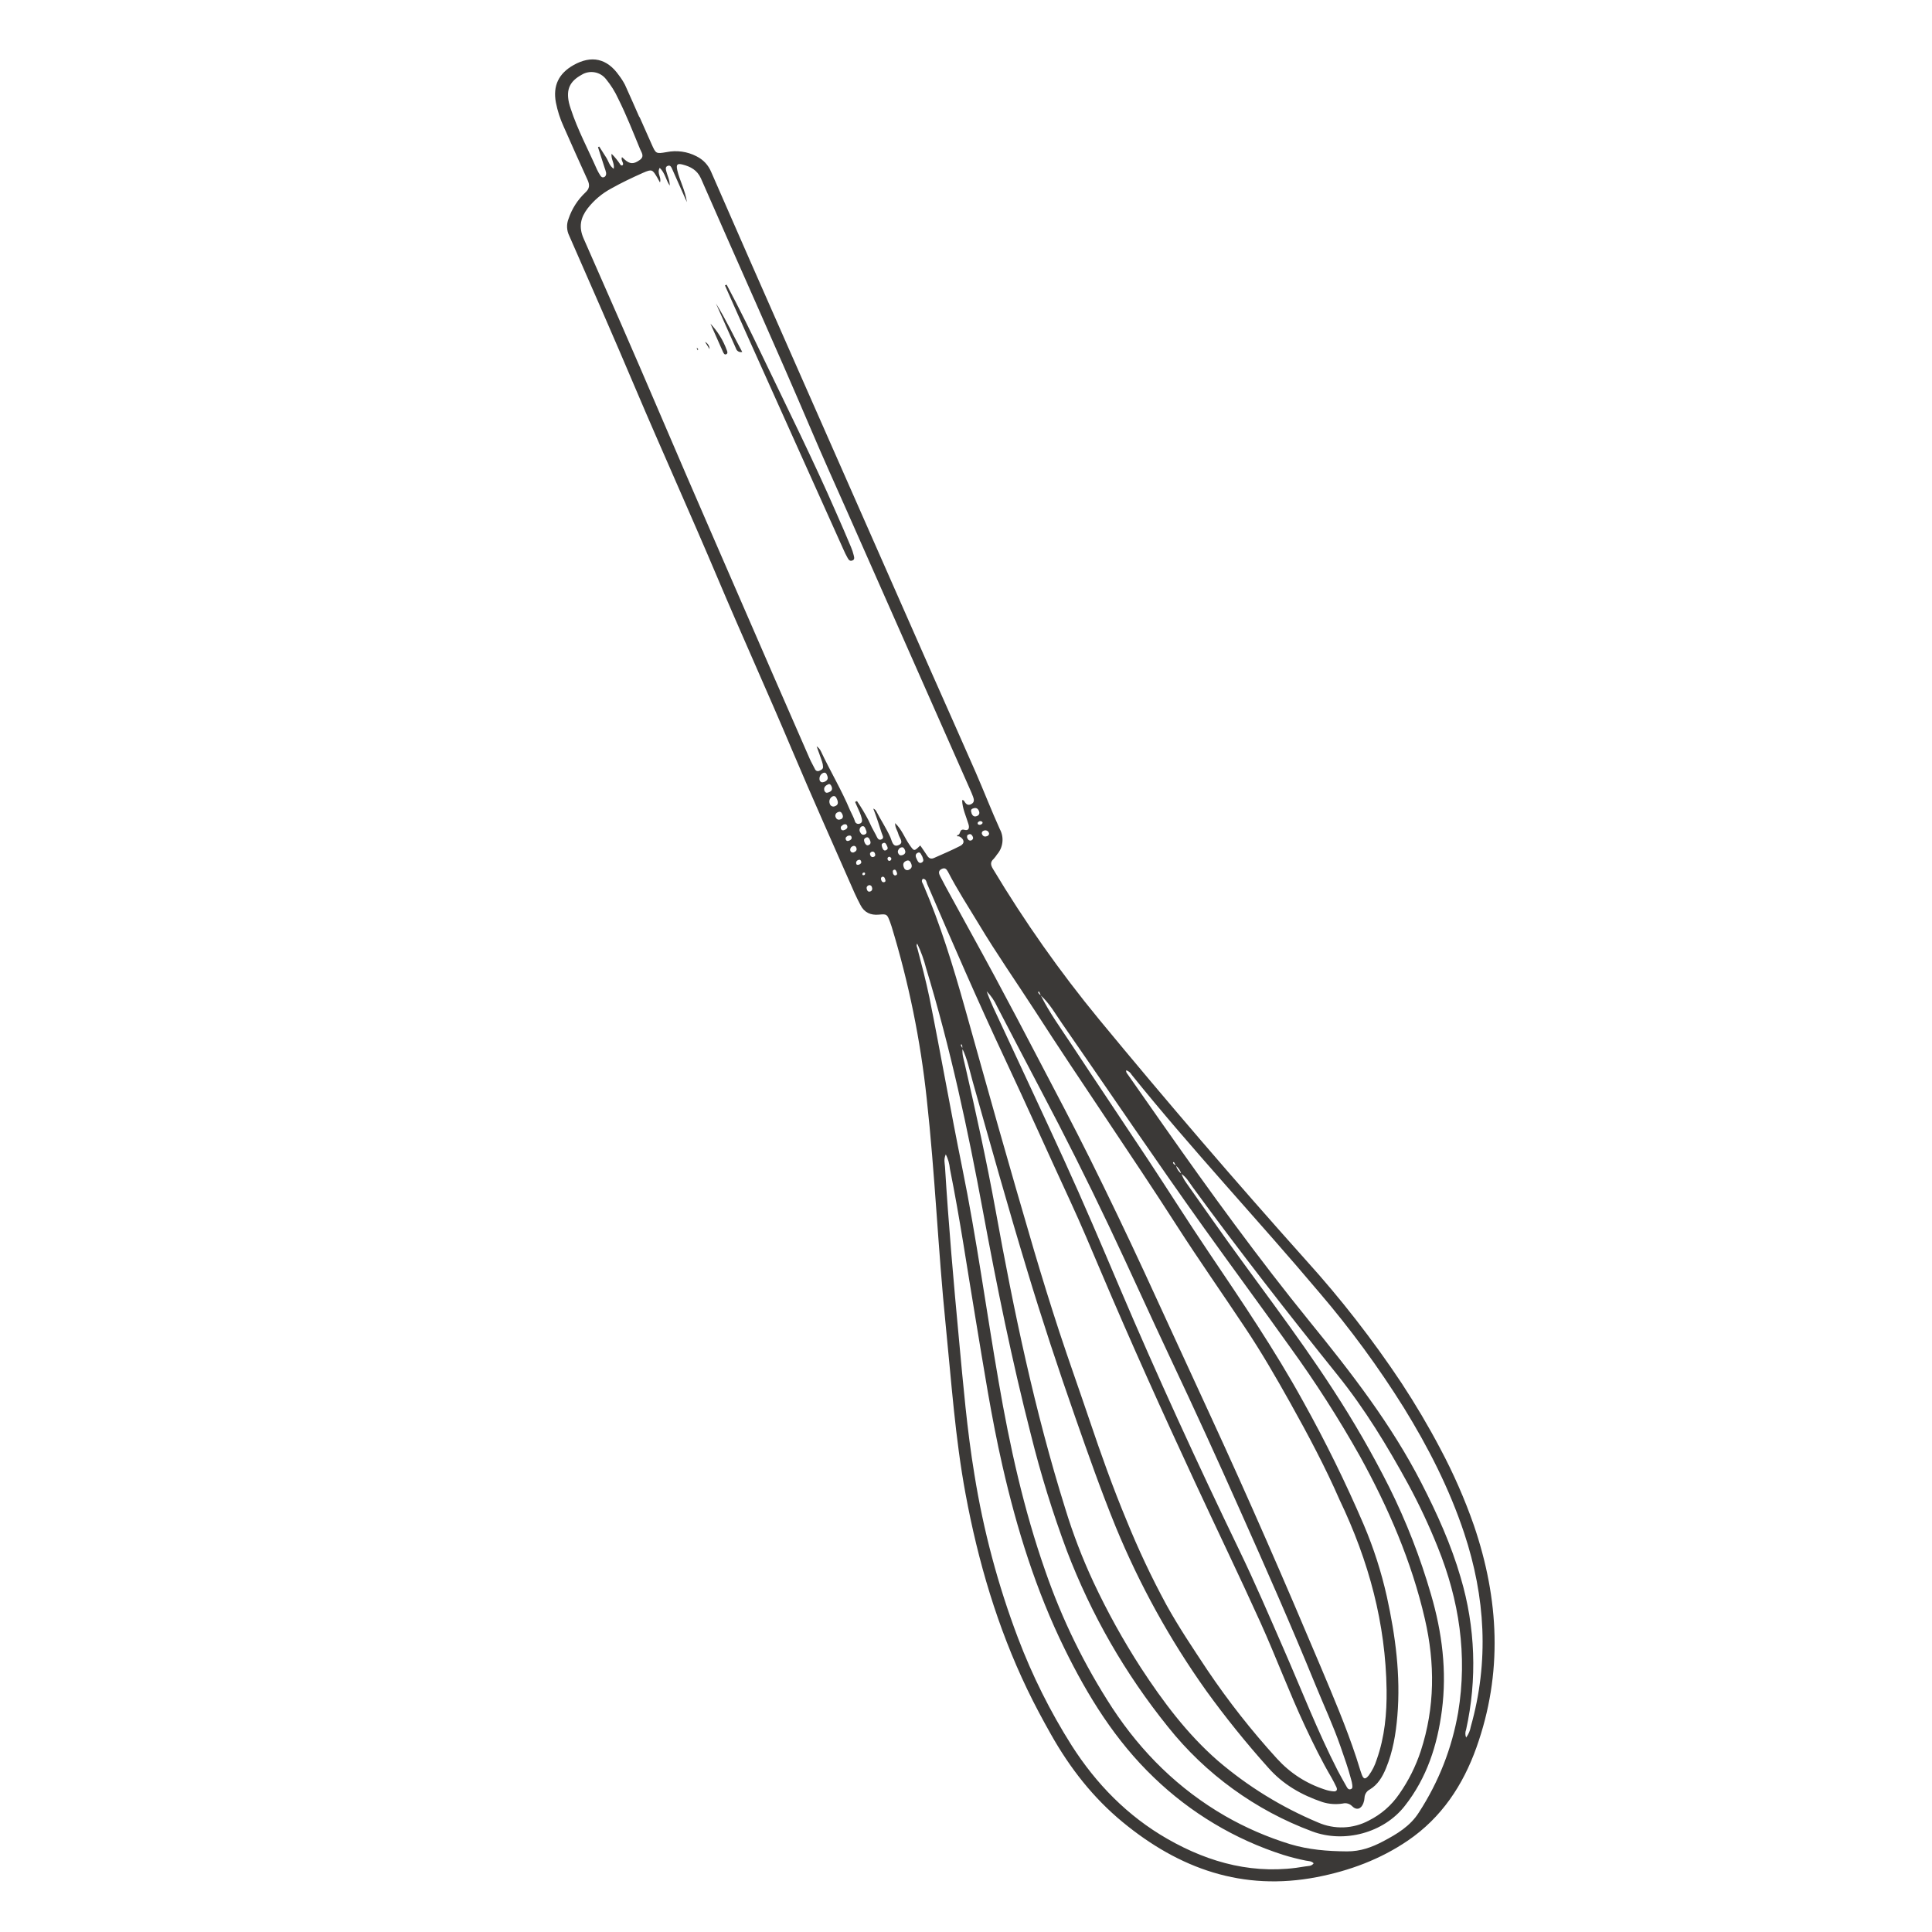 <svg xmlns="http://www.w3.org/2000/svg" xmlns:xlink="http://www.w3.org/1999/xlink" width="500" zoomAndPan="magnify" viewBox="0 0 375 375" height="500" preserveAspectRatio="xMidYMid meet" version="1.0"><defs><clipPath id="67dbbb5221"><path d="M 107 11 L 291 11 L 291 366 L 107 366 Z M 107 11 " clip-rule="nonzero"/></clipPath><clipPath id="06969b77e8"><path d="M 307.617 343.406 L 222.629 381.172 L 67.309 31.625 L 152.297 -6.137 Z M 307.617 343.406 " clip-rule="nonzero"/></clipPath><clipPath id="1b785b1041"><path d="M 307.617 343.406 L 222.629 381.172 L 67.309 31.625 L 152.297 -6.137 Z M 307.617 343.406 " clip-rule="nonzero"/></clipPath><clipPath id="1cf6c51376"><path d="M 140 55 L 166 55 L 166 109 L 140 109 Z M 140 55 " clip-rule="nonzero"/></clipPath><clipPath id="80e3ab2a2f"><path d="M 307.617 343.406 L 222.629 381.172 L 67.309 31.625 L 152.297 -6.137 Z M 307.617 343.406 " clip-rule="nonzero"/></clipPath><clipPath id="6b789d96de"><path d="M 307.617 343.406 L 222.629 381.172 L 67.309 31.625 L 152.297 -6.137 Z M 307.617 343.406 " clip-rule="nonzero"/></clipPath><clipPath id="1814e1d866"><path d="M 138 58 L 145 58 L 145 69 L 138 69 Z M 138 58 " clip-rule="nonzero"/></clipPath><clipPath id="1f0fd1afa6"><path d="M 307.617 343.406 L 222.629 381.172 L 67.309 31.625 L 152.297 -6.137 Z M 307.617 343.406 " clip-rule="nonzero"/></clipPath><clipPath id="600790e3b0"><path d="M 307.617 343.406 L 222.629 381.172 L 67.309 31.625 L 152.297 -6.137 Z M 307.617 343.406 " clip-rule="nonzero"/></clipPath><clipPath id="0d465119c8"><path d="M 137 62 L 142 62 L 142 69 L 137 69 Z M 137 62 " clip-rule="nonzero"/></clipPath><clipPath id="9ea5706a7a"><path d="M 307.617 343.406 L 222.629 381.172 L 67.309 31.625 L 152.297 -6.137 Z M 307.617 343.406 " clip-rule="nonzero"/></clipPath><clipPath id="767f3d4e88"><path d="M 307.617 343.406 L 222.629 381.172 L 67.309 31.625 L 152.297 -6.137 Z M 307.617 343.406 " clip-rule="nonzero"/></clipPath><clipPath id="1c4ebaae19"><path d="M 136 66 L 138 66 L 138 68 L 136 68 Z M 136 66 " clip-rule="nonzero"/></clipPath><clipPath id="777dacef66"><path d="M 307.617 343.406 L 222.629 381.172 L 67.309 31.625 L 152.297 -6.137 Z M 307.617 343.406 " clip-rule="nonzero"/></clipPath><clipPath id="8b1ba9ecde"><path d="M 307.617 343.406 L 222.629 381.172 L 67.309 31.625 L 152.297 -6.137 Z M 307.617 343.406 " clip-rule="nonzero"/></clipPath><clipPath id="5e903c3035"><path d="M 135 67 L 136 67 L 136 68 L 135 68 Z M 135 67 " clip-rule="nonzero"/></clipPath><clipPath id="25db5fcbbf"><path d="M 307.617 343.406 L 222.629 381.172 L 67.309 31.625 L 152.297 -6.137 Z M 307.617 343.406 " clip-rule="nonzero"/></clipPath><clipPath id="6dd58e8ebf"><path d="M 307.617 343.406 L 222.629 381.172 L 67.309 31.625 L 152.297 -6.137 Z M 307.617 343.406 " clip-rule="nonzero"/></clipPath></defs><g clip-path="url(#67dbbb5221)"><g clip-path="url(#06969b77e8)"><g clip-path="url(#1b785b1041)"><path fill="#3b3937" d="M 124.141 22.719 C 124.898 24.426 125.656 26.137 126.414 27.844 C 127.309 29.852 127.273 29.887 129.371 29.527 C 130.355 29.328 131.344 29.293 132.34 29.43 C 133.332 29.566 134.277 29.863 135.168 30.324 C 136.516 30.996 137.477 32.023 138.055 33.41 C 143.023 44.793 148.02 56.172 153.043 67.539 C 162.188 88.297 171.332 109.047 180.48 129.797 C 183.465 136.52 186.453 143.246 189.414 149.98 C 191.004 153.629 192.441 157.348 194.082 160.969 C 194.289 161.355 194.434 161.766 194.516 162.195 C 194.598 162.629 194.613 163.062 194.562 163.496 C 194.512 163.934 194.398 164.352 194.223 164.754 C 194.043 165.156 193.812 165.523 193.523 165.855 C 193.324 166.16 193.105 166.449 192.859 166.719 C 192.188 167.324 192.273 167.891 192.715 168.621 C 198.859 178.875 205.727 188.617 213.32 197.848 C 226.391 213.703 239.781 229.289 253.492 244.609 C 260.262 252.09 266.438 260.031 272.027 268.43 C 274.738 272.562 277.258 276.809 279.559 281.188 C 282.117 285.984 284.293 290.949 286.086 296.082 C 290.969 310.387 291.715 324.773 286.578 339.18 C 283.969 346.504 279.793 352.809 273.27 357.254 C 267.918 360.895 261.973 363.109 255.586 364.348 C 241.207 367.121 228.898 362.723 217.922 353.68 C 212.176 348.953 207.672 343.168 204.023 336.699 C 202.391 333.812 200.824 330.895 199.391 327.91 C 193.586 315.82 189.836 303.078 187.402 289.91 C 185.398 279.102 184.664 268.148 183.562 257.23 C 182.078 242.59 181.492 227.895 179.875 213.25 C 178.664 201.887 176.387 190.738 173.051 179.809 C 172.961 179.523 172.863 179.234 172.758 178.957 C 172.176 177.441 172.168 177.387 170.582 177.531 C 168.996 177.676 167.75 177.129 167.008 175.652 C 166.629 174.898 166.227 174.152 165.891 173.383 C 161.84 164.16 157.711 154.969 153.789 145.695 C 149.055 134.461 144.008 123.375 139.266 112.148 C 134.055 99.816 128.527 87.617 123.297 75.289 C 119.109 65.398 114.793 55.574 110.48 45.742 C 110.227 45.23 110.094 44.688 110.07 44.117 C 110.047 43.547 110.145 42.996 110.355 42.465 C 111.023 40.488 112.121 38.781 113.641 37.344 C 114.449 36.598 114.492 35.906 114.055 34.949 C 112.465 31.5 110.941 28.016 109.395 24.547 C 108.715 23.062 108.219 21.516 107.902 19.914 C 107.281 16.656 108.438 14.258 111.324 12.633 C 114.816 10.664 117.832 11.34 120.137 14.625 C 120.578 15.199 120.969 15.809 121.305 16.453 C 122.266 18.531 123.164 20.645 124.098 22.738 Z M 228.258 226.238 C 228.422 226.887 228.773 227.414 229.305 227.816 C 229.539 228.441 229.848 229.023 230.238 229.566 C 231.984 232.02 233.719 234.488 235.453 236.953 C 243.176 247.953 251.5 258.523 258.805 269.82 C 262.762 275.887 266.367 282.148 269.625 288.613 C 272.965 295.328 275.676 302.285 277.758 309.488 C 279.918 316.855 280.867 324.359 279.867 332.008 C 278.988 338.75 276.957 345.082 272.668 350.527 C 268.57 355.773 260.91 357.812 254.68 355.469 C 249.188 353.422 244.07 350.68 239.328 347.242 C 234.586 343.805 230.387 339.797 226.734 335.219 C 218.383 324.855 211.832 313.453 207.082 301.02 C 204.316 293.613 201.984 286.074 200.082 278.402 C 196.414 264.09 193.477 249.621 190.789 235.094 C 187.848 219.207 184.473 203.41 179.758 187.934 C 179.34 186.281 178.766 184.688 178.027 183.152 C 177.793 183.535 177.996 183.801 178.062 184.066 C 178.891 187.215 179.719 190.363 180.383 193.547 C 182.602 204.547 184.512 215.586 186.75 226.574 C 189.566 240.395 191.438 254.391 193.852 268.277 C 195.992 280.715 198.707 293 202.891 304.926 C 206.141 314.328 210.48 323.195 215.906 331.527 C 221.598 340.18 228.789 347.27 237.781 352.469 C 241.777 354.762 245.977 356.586 250.379 357.941 C 253.977 359.027 257.668 359.328 261.445 359.352 C 264.102 359.363 266.289 358.547 268.457 357.406 C 271.125 355.996 273.727 354.465 275.41 351.789 C 279.27 345.832 281.809 339.359 283.027 332.371 C 284.855 321.285 283.242 310.617 279.062 300.297 C 277.379 296.094 275.457 292 273.297 288.016 C 269.277 280.668 264.914 273.473 259.656 266.941 C 250.031 254.961 240.566 242.852 231.504 230.43 C 230.836 229.52 230.289 228.48 229.289 227.84 C 229.102 227.207 228.75 226.68 228.238 226.258 C 228.168 226.098 228.086 225.945 227.988 225.801 C 227.914 225.711 227.902 225.426 227.68 225.637 C 227.695 225.746 227.738 225.844 227.812 225.93 C 227.953 226.043 228.102 226.148 228.258 226.238 Z M 186.84 203.539 C 186.699 204.582 187.039 205.566 187.266 206.559 C 189.434 215.957 191.504 225.375 193.234 234.863 C 196.766 254.391 200.816 273.789 206.746 292.754 C 208.242 297.664 210.074 302.445 212.242 307.094 C 214.934 312.836 217.992 318.367 221.43 323.691 C 225.734 330.277 230.395 336.531 236.363 341.742 C 242.23 346.758 248.723 350.758 255.844 353.746 C 256.625 354.086 257.43 354.34 258.266 354.496 C 259.102 354.656 259.941 354.723 260.793 354.691 C 261.641 354.66 262.477 354.531 263.297 354.312 C 264.117 354.09 264.906 353.781 265.656 353.383 C 268.082 352.168 270.062 350.445 271.598 348.207 C 273.402 345.625 274.797 342.836 275.781 339.84 C 278.527 331.402 278.551 322.863 276.574 314.277 C 274 303.082 269.473 292.645 263.949 282.625 C 259.84 275.316 255.324 268.266 250.406 261.477 C 244.914 253.762 239.289 246.16 233.785 238.461 C 224.383 225.324 215.352 211.934 206.145 198.66 C 204.848 196.793 203.73 194.77 202.012 193.211 C 201.957 193.047 201.887 192.887 201.801 192.734 C 201.754 192.629 201.73 192.359 201.496 192.539 C 201.512 192.652 201.555 192.758 201.629 192.844 C 201.75 192.973 201.879 193.094 202.02 193.203 C 203.688 196.562 205.895 199.582 207.953 202.699 C 212.898 210.207 217.914 217.633 222.863 225.125 C 226.812 231.105 230.629 237.172 234.641 243.113 C 241.008 252.559 247.414 261.988 252.91 271.961 C 257.262 279.766 261.195 287.77 264.715 295.98 C 266.629 300.488 268.121 305.129 269.188 309.91 C 270.863 317.535 271.883 325.223 271.227 333.055 C 270.934 336.555 270.363 339.996 269 343.266 C 268.316 344.902 267.445 346.402 265.859 347.348 C 265.562 347.504 265.324 347.723 265.145 348.008 C 264.965 348.293 264.867 348.602 264.852 348.938 C 264.836 349.301 264.762 349.656 264.629 349.996 C 264.191 351.156 263.301 351.441 262.426 350.562 C 262.195 350.328 261.918 350.164 261.598 350.074 C 261.281 349.984 260.961 349.98 260.637 350.062 C 259.305 350.273 257.996 350.184 256.703 349.789 C 252.633 348.418 249.004 346.359 246.133 343.07 C 241.867 338.309 237.863 333.34 234.117 328.16 C 227.066 318.246 221.223 307.664 216.586 296.422 C 213.715 289.383 211.211 282.254 208.695 275.059 C 205.391 265.617 202.25 256.121 199.363 246.547 C 195.672 234.383 192.25 222.133 188.793 209.902 C 188.191 207.762 187.777 205.555 186.781 203.535 C 186.789 203.359 186.789 203.184 186.777 203.008 C 186.75 202.895 186.707 202.793 186.641 202.703 C 186.355 202.77 186.566 202.945 186.59 203.066 C 186.664 203.234 186.75 203.398 186.848 203.555 Z M 186.75 155.316 C 187.031 155.258 187.117 155.434 187.203 155.578 C 187.516 156.102 187.898 156.41 188.531 156.07 C 189.164 155.734 189.074 155.195 188.879 154.66 C 188.688 154.125 188.473 153.652 188.254 153.156 C 180.332 135.242 172.41 117.324 164.48 99.398 C 162.129 94.109 159.75 88.832 157.48 83.504 C 150.512 67.141 143.172 50.941 136.055 34.641 C 135.32 32.992 134.02 32.332 132.469 31.934 C 131.418 31.672 131.223 31.957 131.465 33.059 C 131.93 35.094 133.016 36.938 133.324 39.238 L 132.652 37.723 C 131.918 36.074 131.184 34.418 130.449 32.766 C 130.309 32.445 130.129 32.043 129.668 32.176 C 129.102 32.328 129.219 32.812 129.32 33.219 C 129.539 34.105 130.004 34.93 129.996 36.031 C 129.23 34.887 129.09 33.578 128.051 32.578 C 127.434 33.648 128.461 34.438 128.098 35.414 C 127.898 35.051 127.758 34.789 127.609 34.527 C 126.629 32.871 126.566 32.777 124.762 33.566 C 122.672 34.496 120.59 35.488 118.598 36.609 C 116.82 37.574 115.312 38.848 114.066 40.438 C 112.691 42.246 112.281 44.035 113.281 46.301 C 118.176 57.391 123.039 68.484 127.801 79.629 C 135.117 96.766 142.613 113.82 150.016 130.91 C 152.395 136.387 154.785 141.855 157.184 147.32 C 157.48 147.98 157.852 148.602 158.168 149.25 C 158.199 149.336 158.246 149.414 158.309 149.48 C 158.371 149.547 158.445 149.598 158.531 149.633 C 158.617 149.664 158.703 149.68 158.797 149.672 C 158.887 149.668 158.973 149.645 159.055 149.598 C 159.391 149.449 159.754 149.289 159.754 148.871 C 159.742 148.512 159.676 148.16 159.555 147.816 C 159.223 146.824 158.859 145.844 158.508 144.859 C 158.871 145.098 159.145 145.418 159.332 145.812 C 161.137 149.668 163.348 153.328 164.992 157.266 C 165.305 157.969 165.711 158.66 165.938 159.391 C 165.98 159.578 166.086 159.723 166.25 159.82 C 166.418 159.922 166.594 159.945 166.781 159.895 C 167.328 159.766 167.379 159.352 167.277 158.906 C 167.176 158.496 167.047 158.098 166.883 157.711 C 166.578 157.023 166.273 156.34 165.969 155.656 L 166.34 155.488 C 167.145 156.664 167.875 157.883 168.535 159.145 C 168.977 160.137 169.469 161.105 170.004 162.047 C 170.238 162.469 170.434 163.246 171.113 162.914 C 171.703 162.652 171.23 162.059 171.113 161.629 C 170.605 160.062 170.117 158.492 169.504 156.949 C 169.746 157.043 169.934 157.203 170.066 157.426 C 170.945 159.141 172.023 160.746 172.82 162.512 C 173.125 163.191 173.266 164.5 174.375 164.055 C 175.566 163.586 174.559 162.641 174.379 161.914 C 174.199 161.188 173.723 160.672 173.742 159.766 C 175.086 161.051 175.594 162.641 176.523 163.961 C 177.449 165.277 177.402 165.281 178.621 164.105 C 179.066 164.758 179.52 165.383 179.934 166.039 C 180.27 166.582 180.688 166.805 181.293 166.531 C 183 165.773 184.727 165.039 186.387 164.188 C 187.316 163.707 187.188 162.848 186.195 162.352 C 186.098 162.301 185.949 162.363 185.844 162.324 C 185.781 162.297 185.758 162.25 185.773 162.18 C 185.785 162.113 185.828 162.078 185.898 162.082 C 186.523 162.012 186.125 160.766 187.242 161.082 C 187.988 161.285 188.238 160.75 187.965 159.93 C 187.5 158.383 186.793 156.934 186.75 155.316 Z M 259.988 291.07 C 257.32 284.938 253.934 278.547 250.402 272.23 C 247.633 267.285 244.797 262.379 241.645 257.668 C 237.277 251.094 232.738 244.629 228.469 237.984 C 219.449 223.934 209.926 210.227 200.883 196.188 C 197.242 190.57 193.414 185.09 189.969 179.34 C 187.941 175.988 185.805 172.703 184.008 169.219 C 183.707 168.645 183.387 168.352 182.738 168.688 C 182.086 169.023 182.211 169.527 182.473 170.051 C 182.828 170.746 183.191 171.445 183.57 172.133 C 186.73 177.953 189.969 183.742 193.113 189.586 C 195.973 194.891 198.773 200.227 201.562 205.566 C 204.91 211.98 208.309 218.363 211.527 224.84 C 215.148 232.133 218.668 239.473 222.09 246.859 C 226.383 256.18 230.668 265.492 234.945 274.793 C 242.352 290.84 249.402 307.043 256.266 323.328 C 258.746 329.219 261.258 335.098 263.266 341.172 C 263.629 342.262 263.926 343.367 264.316 344.441 C 264.668 345.383 265.02 345.414 265.676 344.605 C 266.359 343.672 266.871 342.652 267.215 341.547 C 268.773 337.152 269.195 332.594 269.137 327.996 C 268.953 315.18 265.746 303.102 259.988 291.07 Z M 179.109 170.586 C 178.73 171.016 179.07 171.383 179.223 171.738 C 182.531 179.453 184.977 187.449 187.254 195.535 C 189.41 203.184 191.535 210.848 193.711 218.504 C 196.023 226.609 198.344 234.711 200.727 242.789 C 202.285 248.043 203.906 253.285 205.613 258.496 C 207.496 264.219 209.531 269.887 211.457 275.602 C 213.672 282.172 215.992 288.695 218.66 295.098 C 220.93 300.691 223.496 306.145 226.371 311.453 C 228.785 315.832 231.586 319.984 234.344 324.152 C 238.426 330.211 242.926 335.938 247.848 341.336 C 250.426 344.168 253.535 346.176 257.18 347.359 C 257.695 347.531 258.223 347.645 258.766 347.699 C 259.367 347.773 259.695 347.477 259.371 346.828 C 259.051 346.18 258.793 345.637 258.457 345.059 C 256.559 341.836 254.914 338.48 253.328 335.102 C 250.227 328.484 247.68 321.625 244.684 314.992 C 240.531 305.816 236.148 296.754 231.91 287.621 C 225.633 274.113 219.504 260.539 213.691 246.824 C 211.762 242.273 209.836 237.688 207.773 233.223 C 203.496 223.98 199.344 214.676 195.016 205.449 C 189.766 194.258 184.84 182.914 179.957 171.562 C 179.812 171.164 179.773 170.57 179.109 170.578 Z M 183.582 224.059 C 183.137 225.023 183.375 225.742 183.422 226.449 C 184.109 237.641 185.09 248.812 186.137 259.977 C 186.961 268.742 187.691 277.508 189.133 286.199 C 190.875 297.066 193.695 307.648 197.594 317.938 C 200.363 325.234 203.828 332.184 208 338.781 C 212.77 346.254 218.848 352.488 226.59 356.926 C 234.891 361.68 243.73 363.992 253.359 362.27 C 253.922 362.168 254.562 362.266 254.98 361.664 C 254.547 361.199 253.969 361.25 253.465 361.145 C 251.984 360.848 250.523 360.477 249.082 360.031 C 244.379 358.523 239.906 356.504 235.672 353.969 C 231.434 351.434 227.539 348.453 223.984 345.027 C 216.512 337.883 211.156 329.238 206.648 320.051 C 201.086 308.734 197.367 296.773 194.574 284.52 C 192.406 275.059 190.945 265.461 189.344 255.891 C 187.719 246.203 186.316 236.477 184.375 226.848 C 184.285 225.867 184.02 224.938 183.578 224.055 Z M 284.574 337.262 C 285.043 336.629 285.344 335.926 285.477 335.148 C 289.062 322.484 288.305 309.977 284.203 297.598 C 281.34 288.969 277.227 280.926 272.469 273.211 C 267.574 265.379 262.125 257.949 256.125 250.93 C 244.125 236.691 231.332 223.125 219.66 208.617 C 219.418 208.191 219.066 207.902 218.605 207.742 C 218.512 208.121 218.746 208.336 218.918 208.574 L 225.762 218.344 C 234.902 231.371 244.246 244.246 254.277 256.598 C 262.309 266.484 270.09 276.516 275.922 287.906 C 278.953 293.816 281.676 299.844 283.523 306.223 C 284.945 311.012 285.746 315.906 285.926 320.902 C 286.102 325.898 285.652 330.836 284.57 335.719 C 284.375 336.234 284.375 336.75 284.574 337.262 Z M 191.512 192.41 C 192.336 194.727 193.266 196.551 194.129 198.41 C 198.266 207.328 202.453 216.223 206.539 225.16 C 210.277 233.332 213.789 241.602 217.301 249.871 C 224.621 267.078 232.426 284.062 240.551 300.906 C 243.594 307.203 246.352 313.641 249.152 320.051 C 252.609 327.945 255.707 335.977 259.656 343.684 C 260.207 344.75 260.816 345.793 261.402 346.844 C 261.555 347.109 261.742 347.379 262.098 347.301 C 262.617 347.191 262.492 346.754 262.473 346.426 C 262.43 346.074 262.352 345.727 262.25 345.383 C 261.688 343.227 260.93 341.129 260.199 339.016 C 258.773 334.91 256.934 330.973 255.297 326.957 C 250.645 315.562 245.672 304.309 240.66 293.078 C 236.328 283.328 231.891 273.617 227.328 263.965 C 223.238 255.297 219.312 246.539 215.203 237.879 C 211.039 229.113 206.691 220.438 202.156 211.855 C 199.254 206.363 196.395 200.855 193.527 195.348 C 193.031 194.246 192.359 193.266 191.512 192.41 Z M 116.066 28.559 L 116.309 28.453 C 116.758 29.152 117.195 29.867 117.656 30.566 C 118.113 31.262 118.258 32.168 119.129 32.766 C 119.309 31.641 118.551 30.887 118.707 29.848 C 119.359 30.5 119.938 31.211 120.441 31.988 C 120.496 32.066 120.574 32.109 120.672 32.113 C 120.77 32.117 120.848 32.078 120.91 32.004 C 121.09 31.535 120.434 31.07 120.73 30.496 C 120.953 30.699 121.086 30.816 121.215 30.941 C 122.254 31.887 123.012 31.902 124.207 31.027 C 125.145 30.344 124.508 29.594 124.238 28.938 C 122.891 25.672 121.59 22.344 120.004 19.172 C 119.375 17.793 118.578 16.52 117.621 15.352 C 117.344 15.004 117.02 14.715 116.641 14.488 C 116.258 14.262 115.852 14.109 115.418 14.035 C 114.98 13.957 114.547 13.961 114.109 14.043 C 113.676 14.125 113.27 14.281 112.895 14.516 C 110.598 15.781 109.867 17.344 110.43 19.922 C 110.516 20.328 110.656 20.727 110.785 21.133 C 112.121 25.211 114.152 28.988 115.871 32.898 C 116.051 33.281 116.258 33.652 116.488 34.008 C 116.645 34.27 116.848 34.508 117.199 34.398 C 117.551 34.289 117.707 33.898 117.645 33.527 C 117.566 33.184 117.465 32.848 117.34 32.52 C 116.902 31.184 116.484 29.875 116.066 28.559 Z M 162.055 156.488 C 162.738 156.242 162.707 155.734 162.492 155.195 C 162.324 154.824 162.168 154.383 161.637 154.559 C 161.504 154.621 161.383 154.707 161.281 154.816 C 161.18 154.926 161.105 155.047 161.051 155.188 C 161 155.324 160.973 155.469 160.977 155.617 C 160.98 155.766 161.016 155.906 161.074 156.043 C 161.137 156.25 161.266 156.395 161.461 156.484 C 161.656 156.574 161.852 156.574 162.047 156.488 Z M 175.473 168.445 C 175.504 168.535 175.555 168.617 175.621 168.688 C 175.688 168.758 175.766 168.812 175.855 168.848 C 175.945 168.883 176.035 168.902 176.133 168.895 C 176.23 168.891 176.32 168.867 176.41 168.824 C 177.051 168.535 177.078 168.055 176.805 167.504 C 176.594 167.027 176.273 166.883 175.793 167.145 C 175.312 167.402 175.195 167.82 175.473 168.445 Z M 159.789 150.02 C 159.512 150.145 159.309 150.34 159.176 150.617 C 159.047 150.891 159.023 151.176 159.102 151.469 C 159.281 151.867 159.59 151.918 159.965 151.773 C 160.543 151.547 160.84 151.168 160.562 150.547 C 160.434 150.195 160.281 149.859 159.816 150.008 Z M 178.949 166.133 C 178.746 165.797 178.617 165.242 178.066 165.559 C 177.609 165.812 177.711 166.285 177.906 166.672 C 178.098 167.059 178.32 167.723 178.902 167.422 C 179.484 167.125 179.105 166.574 178.969 166.125 Z M 188.57 157.863 C 188.758 158.281 189.023 158.637 189.625 158.395 C 190.102 158.184 190.184 157.824 190 157.383 C 189.758 156.84 189.367 156.723 188.848 156.93 C 188.422 157.062 188.414 157.395 188.582 157.832 Z M 159.973 153.352 C 160.137 153.852 160.395 153.938 160.715 153.836 C 161.281 153.656 161.691 153.348 161.41 152.656 C 161.285 152.383 161.102 152.07 160.758 152.234 C 160.273 152.441 159.871 152.797 159.984 153.32 Z M 163.23 159.023 C 163.695 158.777 163.672 158.383 163.469 157.977 C 163.266 157.57 163.008 157.461 162.613 157.656 C 162.512 157.691 162.426 157.746 162.352 157.816 C 162.273 157.891 162.219 157.977 162.184 158.078 C 162.145 158.176 162.129 158.277 162.137 158.383 C 162.145 158.488 162.176 158.586 162.227 158.676 C 162.434 159.109 162.797 159.203 163.242 158.992 Z M 174.633 164.609 C 174.402 164.883 174.082 165.238 174.414 165.746 C 174.652 166.121 174.988 166.062 175.332 165.91 C 175.797 165.668 175.801 165.285 175.598 164.875 C 175.391 164.461 175.16 164.324 174.633 164.609 Z M 167.262 160.391 C 167.074 160.492 166.945 160.645 166.879 160.848 C 166.812 161.051 166.82 161.246 166.91 161.441 C 167.098 161.855 167.387 162.156 167.855 161.969 C 168.418 161.75 168.16 161.297 168.016 160.934 C 167.871 160.57 167.746 160.262 167.262 160.391 Z M 167.824 163.535 C 167.977 163.875 168.219 164.195 168.613 164.023 C 169.121 163.801 168.992 163.371 168.82 162.98 C 168.645 162.59 168.402 162.383 168.004 162.617 C 167.605 162.852 167.68 163.184 167.824 163.535 Z M 171.254 164.535 C 171.395 164.855 171.574 165.262 172.031 165 C 172.488 164.742 172.254 164.383 172.105 164.062 C 171.957 163.738 171.805 163.492 171.449 163.633 C 170.977 163.82 171.152 164.199 171.254 164.535 Z M 191.699 162.254 C 191.984 162.055 192.074 161.809 191.875 161.504 C 191.773 161.352 191.629 161.246 191.449 161.199 C 191.27 161.148 191.094 161.164 190.926 161.246 C 190.777 161.289 190.672 161.383 190.609 161.527 C 190.547 161.672 190.555 161.812 190.629 161.949 C 190.871 162.441 191.27 162.441 191.699 162.254 Z M 163.738 160.035 C 163.449 160.234 163.086 160.406 163.215 160.84 C 163.328 161.211 163.645 161.223 163.934 161.094 C 164.227 160.965 164.602 160.762 164.441 160.297 C 164.355 159.992 164.09 159.914 163.738 160.035 Z M 164.543 162.242 C 164.352 162.379 164.059 162.527 164.152 162.895 C 164.246 163.266 164.547 163.293 164.84 163.16 C 165.137 163.031 165.375 162.832 165.289 162.488 C 165.207 162.145 164.93 162.117 164.555 162.242 Z M 168.273 172.707 C 168.363 172.918 168.535 173.16 168.91 173.035 C 169.281 172.91 169.387 172.543 169.223 172.164 C 169.184 172.012 169.09 171.906 168.945 171.848 C 168.801 171.785 168.66 171.793 168.523 171.871 C 168.227 172.031 168.125 172.301 168.285 172.707 Z M 187.809 162.051 C 187.727 162.184 187.691 162.328 187.703 162.484 C 187.719 162.641 187.777 162.777 187.883 162.895 C 187.961 163.027 188.074 163.109 188.223 163.145 C 188.371 163.176 188.512 163.148 188.637 163.059 C 189.016 162.797 188.879 162.453 188.68 162.16 C 188.48 161.863 188.242 161.828 187.82 162.051 Z M 165.062 165.16 C 165.125 165.305 165.23 165.402 165.383 165.449 C 165.535 165.496 165.676 165.48 165.812 165.395 C 166.188 165.227 166.375 164.941 166.207 164.535 C 166.184 164.461 166.148 164.398 166.094 164.34 C 166.043 164.285 165.98 164.242 165.91 164.215 C 165.836 164.191 165.762 164.18 165.688 164.188 C 165.609 164.195 165.539 164.219 165.473 164.262 C 165.297 164.336 165.172 164.457 165.094 164.629 C 165.012 164.801 165.004 164.977 165.062 165.16 Z M 166.188 167.691 C 166.359 167.945 166.594 167.879 166.801 167.793 C 167.109 167.656 167.285 167.438 167.102 167.09 C 166.98 166.816 166.719 166.844 166.477 166.973 C 166.344 167.039 166.254 167.141 166.203 167.281 C 166.152 167.422 166.156 167.559 166.215 167.695 Z M 169.215 165.305 C 168.891 165.449 168.785 165.695 168.922 166.008 C 169.059 166.316 169.301 166.457 169.625 166.301 C 169.949 166.145 169.902 165.93 169.84 165.703 C 169.777 165.473 169.582 165.227 169.246 165.309 Z M 173.32 169.527 C 173.426 169.762 173.598 170.043 173.957 169.859 C 174.207 169.75 174.129 169.457 174.035 169.254 C 173.938 169.051 173.859 168.672 173.449 168.852 C 173.223 169.004 173.273 169.266 173.352 169.531 Z M 171.25 170.172 C 170.969 170.297 170.965 170.535 171.023 170.746 C 171.086 170.961 171.23 171.312 171.602 171.227 C 171.977 171.141 171.875 170.871 171.812 170.672 C 171.75 170.469 171.652 170.125 171.277 170.176 Z M 172.914 166.477 C 172.797 166.324 172.625 166.25 172.469 166.336 C 172.359 166.391 172.293 166.48 172.266 166.598 C 172.242 166.715 172.266 166.824 172.34 166.918 C 172.379 167 172.441 167.055 172.527 167.082 C 172.617 167.109 172.699 167.102 172.777 167.055 C 172.887 167.004 172.961 166.922 172.992 166.805 C 173.027 166.691 173.012 166.582 172.945 166.48 Z M 189.809 159.992 C 189.938 160.078 190.074 160.113 190.23 160.094 C 190.383 160.078 190.512 160.012 190.613 159.895 C 190.691 159.84 190.727 159.766 190.719 159.668 C 190.711 159.574 190.664 159.504 190.578 159.461 C 190.34 159.324 190.113 159.348 189.906 159.527 C 189.824 159.578 189.777 159.648 189.762 159.746 C 189.75 159.84 189.773 159.922 189.84 159.996 Z M 167.406 169.832 C 167.512 169.84 167.645 169.902 167.727 169.859 C 167.816 169.824 167.875 169.762 167.902 169.672 C 167.934 169.578 167.922 169.496 167.867 169.414 C 167.84 169.352 167.637 169.348 167.551 169.383 C 167.473 169.426 167.418 169.488 167.395 169.574 C 167.371 169.66 167.383 169.738 167.426 169.816 Z M 167.406 169.832 " fill-opacity="1" fill-rule="nonzero"/></g></g></g><g clip-path="url(#1cf6c51376)"><g clip-path="url(#80e3ab2a2f)"><g clip-path="url(#6b789d96de)"><path fill="#3b3937" d="M 141.035 55.25 C 143.484 59.816 145.754 64.469 147.996 69.145 C 152.84 79.246 157.84 89.277 162.32 99.555 C 163.301 101.762 164.254 103.977 165.184 106.199 C 165.398 106.699 165.566 107.211 165.695 107.738 C 165.785 108.121 165.973 108.637 165.398 108.809 C 164.824 108.984 164.652 108.504 164.445 108.156 C 164.18 107.68 163.941 107.195 163.727 106.691 C 157.352 92.512 150.977 78.332 144.602 64.148 C 143.305 61.23 142.008 58.312 140.711 55.395 Z M 141.035 55.25 " fill-opacity="1" fill-rule="nonzero"/></g></g></g><g clip-path="url(#1814e1d866)"><g clip-path="url(#1f0fd1afa6)"><g clip-path="url(#600790e3b0)"><path fill="#3b3937" d="M 138.957 58.887 C 140.949 62.082 142.359 65.176 144.066 68.309 C 143.934 68.344 143.805 68.352 143.668 68.336 C 143.535 68.316 143.41 68.273 143.293 68.207 C 143.18 68.137 143.082 68.051 143 67.941 C 142.918 67.836 142.863 67.715 142.828 67.586 C 141.582 64.801 140.348 62.008 138.957 58.887 Z M 138.957 58.887 " fill-opacity="1" fill-rule="nonzero"/></g></g></g><g clip-path="url(#0d465119c8)"><g clip-path="url(#9ea5706a7a)"><g clip-path="url(#767f3d4e88)"><path fill="#3b3937" d="M 137.898 62.828 C 139.312 64.328 140.371 66.047 141.074 67.98 C 141.195 68.254 141.297 68.609 140.953 68.762 C 140.609 68.914 140.449 68.551 140.328 68.293 C 139.512 66.473 138.707 64.648 137.898 62.828 Z M 137.898 62.828 " fill-opacity="1" fill-rule="nonzero"/></g></g></g><g clip-path="url(#1c4ebaae19)"><g clip-path="url(#777dacef66)"><g clip-path="url(#8b1ba9ecde)"><path fill="#3b3937" d="M 136.855 66.367 C 137.125 66.496 137.336 66.684 137.492 66.938 C 137.652 67.188 137.727 67.461 137.723 67.758 C 137.438 67.293 137.137 66.812 136.855 66.367 Z M 136.855 66.367 " fill-opacity="1" fill-rule="nonzero"/></g></g></g><g clip-path="url(#5e903c3035)"><g clip-path="url(#25db5fcbbf)"><g clip-path="url(#6dd58e8ebf)"><path fill="#3b3937" d="M 135.402 67.973 L 135.211 67.539 C 135.629 67.609 135.492 68.035 135.402 67.973 Z M 135.402 67.973 " fill-opacity="1" fill-rule="nonzero"/></g></g></g></svg>